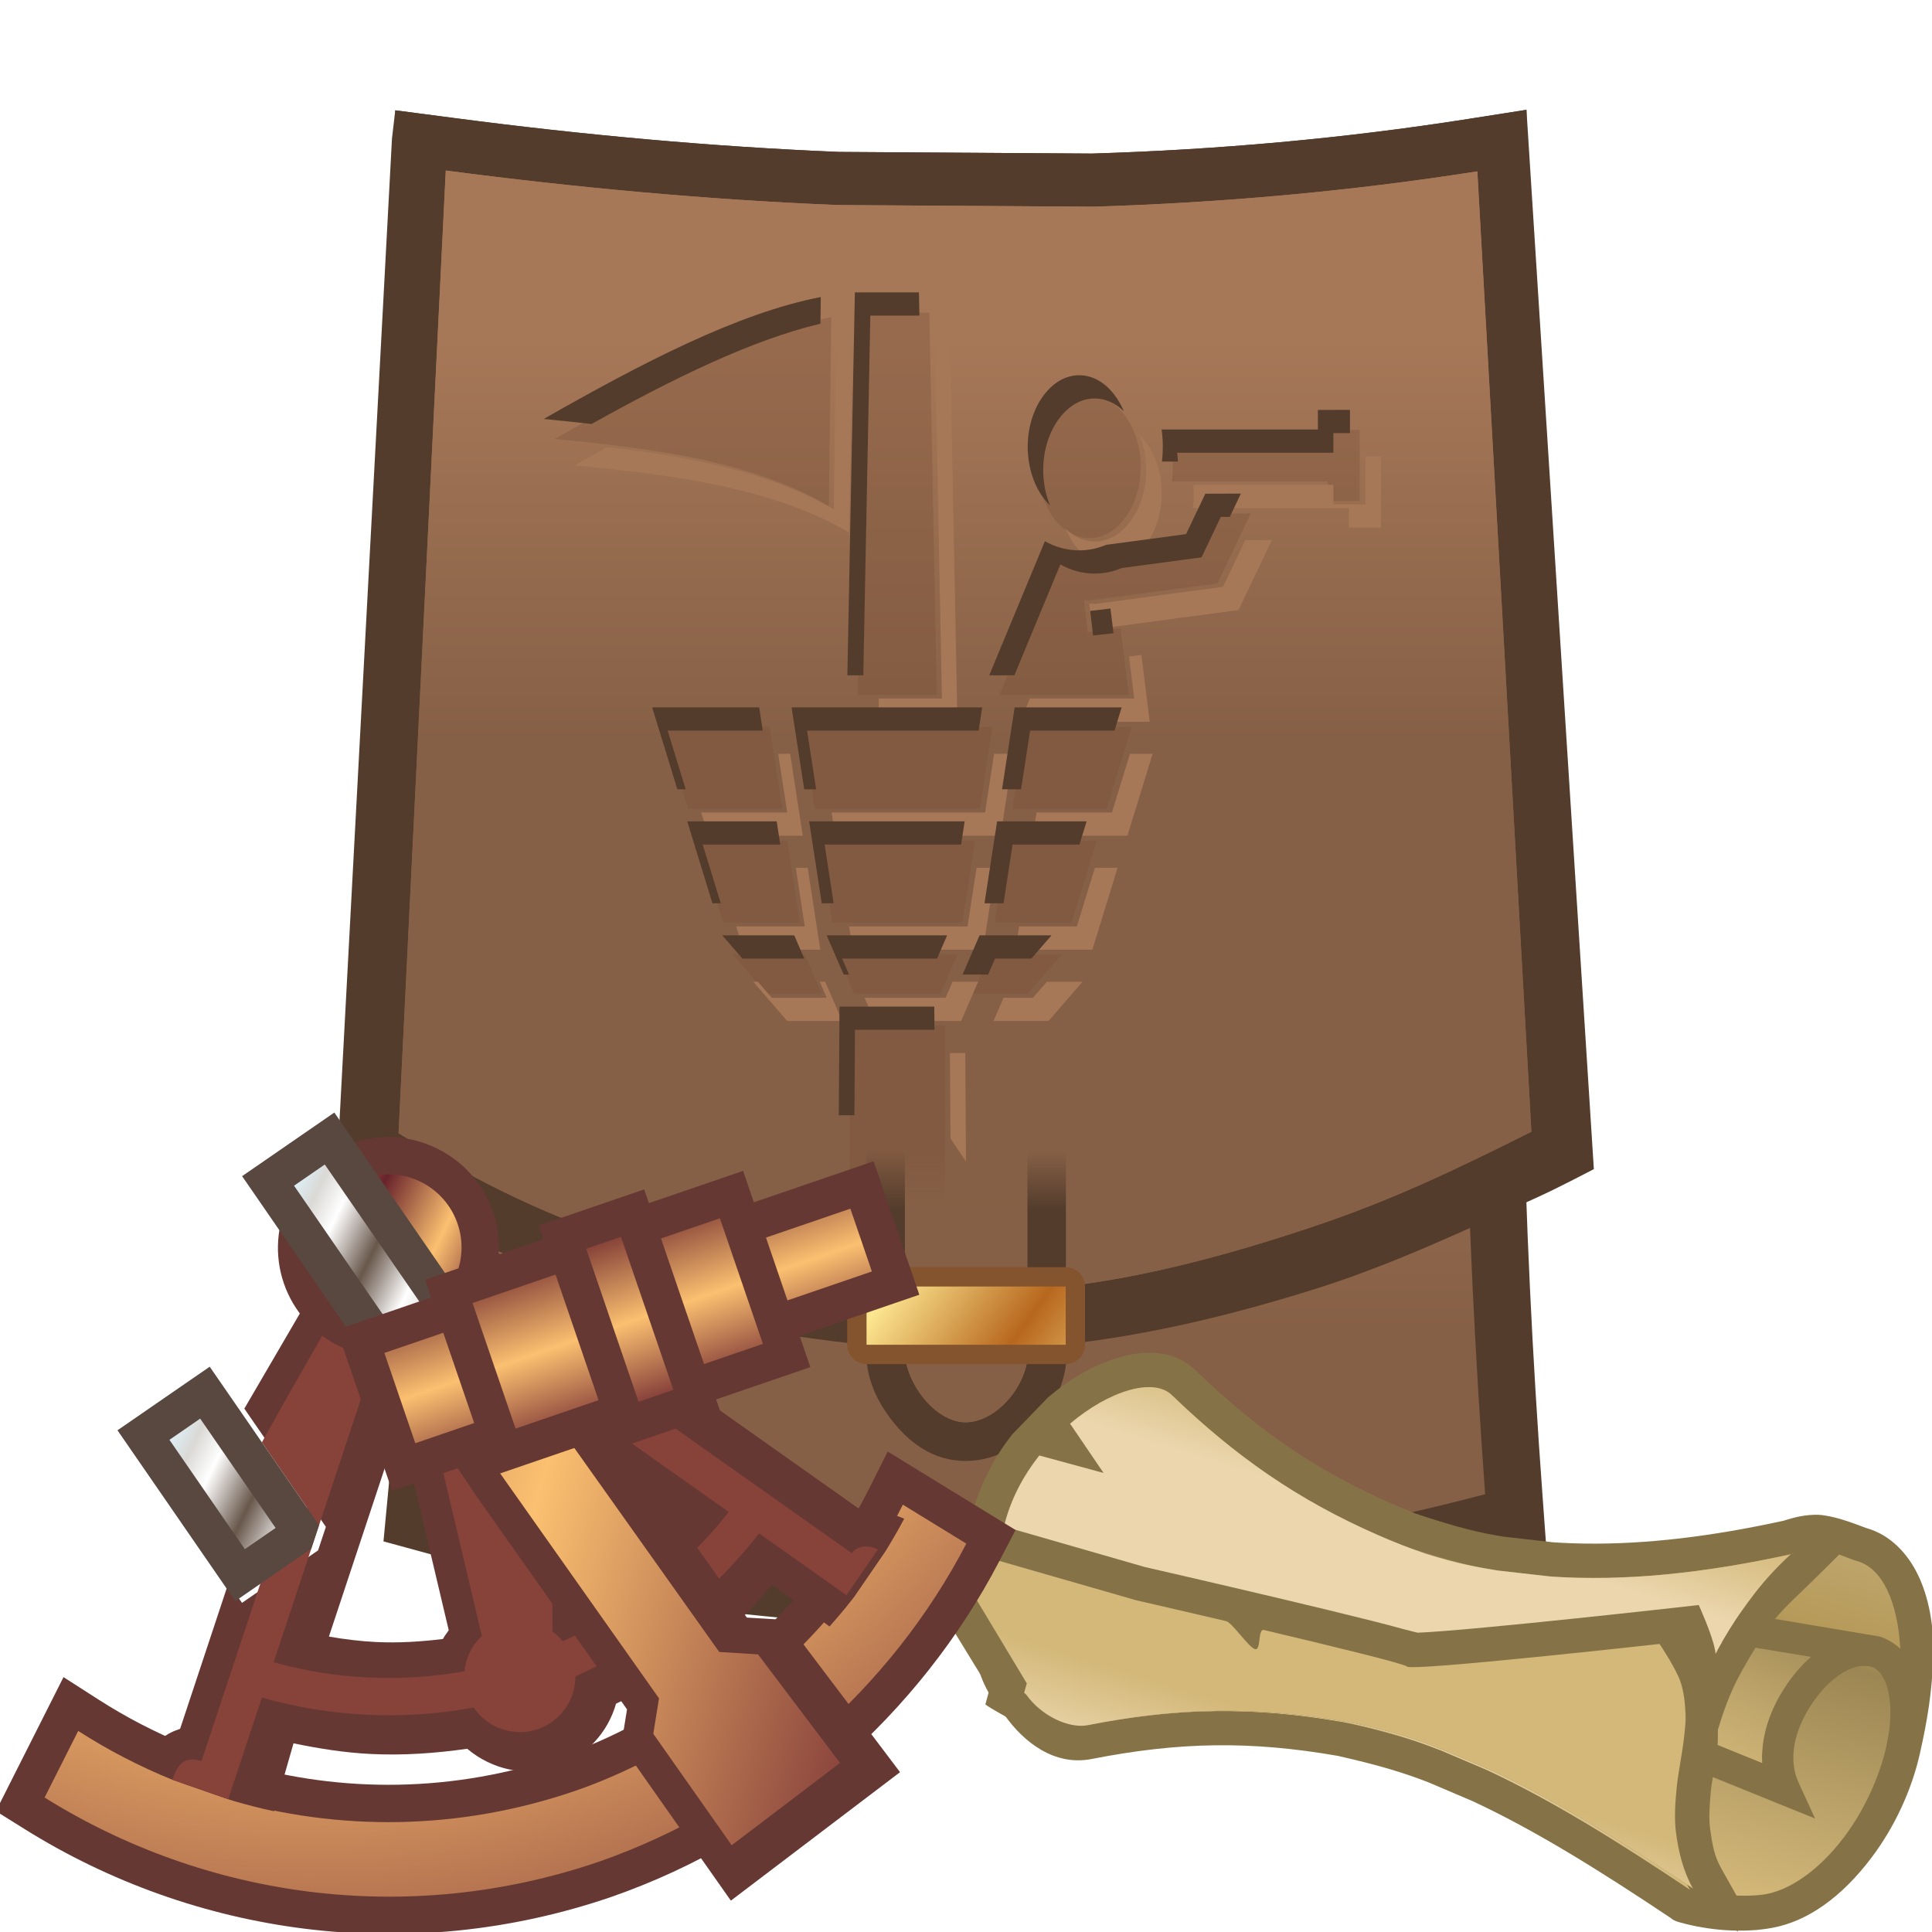 <svg height="500" viewBox="0 0 132.292 132.292" width="500" xmlns="http://www.w3.org/2000/svg" xmlns:xlink="http://www.w3.org/1999/xlink"><linearGradient id="a"><stop offset="0" stop-color="#a77858"/><stop offset="1" stop-color="#866046"/></linearGradient><linearGradient id="b" gradientUnits="userSpaceOnUse" x1="-156.676" x2="-133.39" y1="206.553" y2="237.229"><stop offset="0" stop-color="#d3b879"/><stop offset=".286" stop-color="#bda46a"/><stop offset=".708" stop-color="#9c8653"/><stop offset=".79" stop-color="#b69a5a"/><stop offset="1" stop-color="#bda46a"/></linearGradient><linearGradient id="c" gradientUnits="userSpaceOnUse" x1="-148.389" x2="-132.372" y1="214.286" y2="243.017"><stop offset="0" stop-color="#d3b879"/><stop offset=".286" stop-color="#bda46a"/><stop offset=".5" stop-color="#a8915b"/><stop offset=".79" stop-color="#bda46a"/><stop offset="1" stop-color="#d3b879"/></linearGradient><linearGradient id="d" gradientUnits="userSpaceOnUse" x1="-152.979" x2="-129.953" xlink:href="#e" y1="202.996" y2="233.625"/><linearGradient id="e"><stop offset="0" stop-color="#d3b879"/><stop offset=".25" stop-color="#ebd6ad"/><stop offset=".5" stop-color="#ebd6ad"/><stop offset=".75" stop-color="#ebd6ad"/><stop offset="1" stop-color="#d3b879"/></linearGradient><linearGradient id="f" gradientUnits="userSpaceOnUse" x1="-640.742" x2="-553.715" xlink:href="#e" y1="652.287" y2="768.053"/><linearGradient id="g" gradientUnits="userSpaceOnUse" x1="-437.628" x2="-437.628" xlink:href="#a" y1="41.71" y2="89.679"/><linearGradient id="h" gradientUnits="userSpaceOnUse" x1="-437.628" x2="-437.628" xlink:href="#a" y1=".325" y2="36.544"/><linearGradient id="i" gradientTransform="matrix(391.584 0 0 -391.584 4037.17 7594.37)" gradientUnits="userSpaceOnUse" spreadMethod="pad" x1="0" x2="1" y1="0" y2="0"><stop offset="0" stop-color="#68222b"/><stop offset=".511" stop-color="#fbc070"/><stop offset="1" stop-color="#681f2d"/></linearGradient><linearGradient id="j" gradientTransform="translate(269.659 -212.989)" gradientUnits="userSpaceOnUse" spreadMethod="reflect" x1="262.915" x2="262.915" xlink:href="#i" y1="493.311" y2="519.77"/><linearGradient id="k" gradientTransform="translate(269.659 -212.989)" gradientUnits="userSpaceOnUse" spreadMethod="reflect" x1="190.006" x2="293.641" xlink:href="#i" y1="479.629" y2="550.884"/><radialGradient id="l" cx="503.087" cy="60.963" gradientTransform="matrix(-1.029 2.21 -2.089 -.973 1148.17 -815.512)" gradientUnits="userSpaceOnUse" r="67.312" spreadMethod="reflect" xlink:href="#i"/><linearGradient id="m" gradientUnits="userSpaceOnUse" spreadMethod="reflect" x1="444.457" x2="563.3" xlink:href="#i" y1="289.708" y2="313.319"/><linearGradient id="n" gradientUnits="userSpaceOnUse" spreadMethod="reflect" x1="171.823" x2="185.052" y1="256.282" y2="269.511"><stop offset="0" stop-color="#523528"/><stop offset=".006" stop-color="#523528"/><stop offset=".275" stop-color="#dff5fd"/><stop offset=".478" stop-color="#dad9d6"/><stop offset=".669" stop-color="#fff"/><stop offset="1" stop-color="#68574b"/></linearGradient><linearGradient id="o" gradientTransform="translate(269.659 -212.989)" gradientUnits="userSpaceOnUse" spreadMethod="reflect" x1="-97.836" x2="-84.607" xlink:href="#i" y1="492.025" y2="505.254"/><filter id="p" color-interpolation-filters="sRGB" height="1.017" width="1.017" x="-.009" y="-.008"><feGaussianBlur stdDeviation=".738"/></filter><filter id="q" color-interpolation-filters="sRGB" height="1.018" width="1.018" x="-.009" y="-.009"><feGaussianBlur stdDeviation=".791"/></filter><linearGradient id="r" gradientUnits="userSpaceOnUse" x1="225.221" x2="225.221" xlink:href="#a" y1="132.614" y2="160.282"/><linearGradient id="s" gradientTransform="matrix(.344 0 0 1.068 36.569 -4.095)" gradientUnits="userSpaceOnUse" x1="66.048" x2="66.048" y1="77.645" y2="81.38"><stop offset="0" stop-color="#533c2c" stop-opacity="0"/><stop offset="1" stop-color="#533c2c"/></linearGradient><linearGradient id="t" gradientTransform="matrix(.344 0 0 1.068 36.569 -4.095)" gradientUnits="userSpaceOnUse" x1="66.048" x2="66.048" y1="77.645" y2="81.38"><stop offset="0" stop-color="#866046" stop-opacity="0"/><stop offset="1" stop-color="#866046"/></linearGradient><linearGradient id="u" gradientTransform="matrix(.709 0 0 .842 115.346 -236.162)" gradientUnits="userSpaceOnUse" spreadMethod="reflect" x1="-75.162" x2="-56.491" y1="363.896" y2="379.598"><stop offset="0" stop-color="#9f571d"/><stop offset=".511" stop-color="#fde791"/><stop offset="1" stop-color="#b7671e"/></linearGradient><g><g stroke-width="1.309" transform="matrix(.764 0 0 .764 400.446 22.622)"><path d="m-392.542-18.95c-11.241 1.765-22.489 2.759-33.744 3.104l-22.662-.148c-11.514-.476-23.043-1.535-34.578-3.049l-5.19-.68.51 48.144.164 2.992c1.321 24.287.959 48.551-1.324 72.807l-.408 4.318 4.185 1.143c31.934 8.717 64.003 8.424 95.86.012l4.138-1.092-.311-4.272v-.002c-1.801-24.67-2.421-49.287-1.198-73.91l-.056-2.375-.178-47.81z" fill="#533c2c"/><path d="m-484.219 104.308c31.063 8.479 62.121 8.203 93.183 0-1.813-24.833-2.44-49.664-1.224-74.162l.528-44.396c-11.482 1.803-22.962 2.817-34.429 3.167l-22.936-.149c-11.706-.482-23.405-1.558-35.09-3.092l1.319 45.291c1.321 24.295.956 48.816-1.352 73.341z" fill="url(#g)"/></g><g stroke-width="1.309" transform="matrix(.764 0 0 .764 400.446 22.622)"><path d="m-446.553 90.92c5.922.582 11.936.617 17.85-.037 7.641-.845 15.182-2.685 22.514-4.995 6.909-2.177 13.492-5.299 20.083-8.305 1.632-.744 4.812-2.408 4.812-2.408l-6.041-94.942-5.209.818c-11.241 1.765-22.489 2.759-33.744 3.104l-22.662-.148c-11.514-.476-23.043-1.535-34.578-3.049l-5.19-.68-.295 2.531-4.926 92.206s2.784 1.831 4.262 2.595c6.52 3.37 13.212 6.531 20.218 8.718 7.433 2.32 15.155 3.832 22.904 4.593z" fill="#533c2c"/><path d="m-406.188 80.241c6.653-2.239 12.342-4.917 19.303-8.419l-4.846-86.071c-11.482 1.803-22.962 2.817-34.429 3.167l-22.936-.149c-11.706-.482-23.405-1.558-35.09-3.092l-4.233 86.279c6.444 3.984 12.303 6.964 18.963 9.202 7.351 2.471 15.098 3.786 22.815 4.547 5.951.587 12.001.71 17.939 0 7.668-.917 15.195-3 22.514-5.463z" fill="url(#h)"/><g transform="matrix(1.309 0 0 1.309 -732.452 -173.272)"><path d="m249.238 193.663c5.082-1.711 9.428-3.756 14.746-6.431l-3.702-65.751c-8.772 1.377-17.541 2.152-26.301 2.419l-17.521-.114c-8.943-.368-17.879-1.19-26.806-2.362l-3.234 65.91c4.922 3.043 9.399 5.32 14.486 7.03 5.615 1.887 11.534 2.892 17.429 3.474 4.546.449 9.168.542 13.704 0 5.858-.701 11.608-2.292 17.199-4.174z" fill="url(#r)"/><path d="m218.382 131.152-.511 26.178h5.406l-.511-26.178zm-2.328.318c-5.664 1.09-12.233 4.511-18.939 8.335 6.75.658 13.481 1.491 18.771 4.595zm17.667 5.347c-.891 0-1.726.457-2.397 1.327-.671.87-1.124 2.139-1.124 3.563s.453 2.694 1.124 3.564c.671.87 1.506 1.327 2.397 1.327.891 0 1.727-.457 2.398-1.327.671-.87 1.124-2.139 1.124-3.563s-.453-2.693-1.124-3.563c-.671-.87-1.506-1.327-2.397-1.327zm16.316 2.371v1.339h-10.682c.051.385.079.779.079 1.18 0 .343-.02.681-.057 1.011 3.706-.004 7.239 0 10.66 0v1.339h2.191v-4.87zm-5.265 5.721c-.17 0-.169 0-.342 0-.748.001-1.492.003-2.088.006l-1.316 2.763-5.459.732c-.575.242-1.196.379-1.845.379-.844 0-1.639-.229-2.349-.624l-3.803 9.165h8.853l-.568-4.565-2.248.265-.257-2.177.266-.031.008.06 8.868-1.19zm-40.247 14.613 1.723 5.601h6.455l-.862-5.601zm9.534 0 .862 5.601h11.307l.862-5.601zm15.247 0-.862 5.601h6.455l1.723-5.601zm-22.383 7.793 1.723 5.601h5.256l-.861-5.601zm8.335 0 .861 5.601h8.909l.862-5.601zm12.849 0-.862 5.601h5.256l1.723-5.601zm-18.787 7.793 2.323 2.679h3.758l-1.161-2.679zm7.136 0 1.161 2.679h5.912l1.161-2.679zm10.452 0-1.161 2.679h3.758l2.323-2.679zm-9.575 4.87-.05 19.046h6.58l-.05-19.046z" fill="#774f37" opacity=".33"/><path d="m842.062 501.691 1.816 92.939h-16.314l-.117 6h20.432l-1.934-98.939zm-21.482 1.203c-1.35.26-2.713.555-4.09.883l-.547 41.986c-16.759-9.834-37.346-13.631-58.592-16.068-2.776 1.546-5.559 3.109-8.352 4.701 25.511 2.487 50.95 5.635 70.943 17.367zm74.297 23.518c1.12 2.68 1.789 5.813 1.789 9.176 0 5.384-1.715 10.182-4.25 13.469-2.536 3.288-5.693 5.014-9.062 5.014-2.719 0-5.293-1.145-7.521-3.309.673 1.612 1.509 3.058 2.461 4.293 2.535 3.288 5.692 5.016 9.061 5.016 3.369 0 6.527-1.726 9.062-5.014 2.535-3.287 4.25-8.085 4.25-13.469s-1.715-10.179-4.25-13.467c-.489-.634-1.007-1.192-1.539-1.709zm58.428 5.652v12.406h-8.283v-5.062c-11.602.002-23.7-.008-36.148 0 .048.719.074 1.444.074 2.178 0 1.296-.073 2.572-.215 3.822 14.006-.015 27.358.002 40.289 0v5.062h8.283v-18.406zm-25.477 21.621c-1.996.003-3.782.009-5.572.016l-5.748 12.062-33.518 4.498-.031-.227-1.006.119.973 8.227 3.246-.383-.219-1.844 1.006-.119.031.227 33.518-4.498 8.615-18.078c-.643.001-.64-.001-1.295 0zm-32.408 29.691-3.207.379 1.352 10.875h-26.969l-2.49 6h33.459zm-93.838 25.537 2.334 15.17h-22.24l1.846 6h24.395l-3.256-21.17zm55.781 0-2.334 15.17h-39.656l.924 6h42.732l3.256-21.17zm35.109 0-4.668 15.17h-19.473l-.922 6h24.395l6.514-21.17zm-86.357 29.453 2.332 15.168h-17.711l1.846 6h19.865l-3.256-21.168zm46.717 0-2.332 15.168h-30.598l.924 6h33.674l3.256-21.168zm30.58 0-4.668 15.168h-14.941l-.924 6h19.865l6.514-21.168zm-88.281 29.451 8.777 10.125h14.203l-4.391-10.125h-1.398l1.789 4.125h-14.203l-3.576-4.125zm51.492 0-1.787 4.125h-20.947l2.602 6h22.346l4.389-10.125zm24.371 0-3.576 4.125h-7.602l-2.602 6h14.203l8.777-10.125zm-20.896 46.48-.188-28.072h-3.959l.146 22.072z" fill="#a77858" filter="url(#p)" transform="scale(.265)"/><path d="m821.381 489.691-1.934 98.939h4.117l1.816-92.939h12.682l-.117-6zm-8.801 1.203c-21.408 4.119-46.235 17.049-71.58 31.502 4.128.402 8.25.828 12.352 1.299 20.831-11.599 41.093-21.618 59.139-25.918zm66.773 20.209c-3.368 0-6.525 1.728-9.061 5.016-2.535 3.288-4.248 8.083-4.248 13.467s1.712 10.181 4.248 13.469c.488.633 1.007 1.191 1.539 1.707-1.119-2.68-1.787-5.814-1.787-9.176 0-5.384 1.713-10.179 4.248-13.467 2.535-3.288 5.692-5.016 9.061-5.016l.002.002c2.72 0 5.294 1.144 7.521 3.307-.673-1.611-1.509-3.059-2.461-4.293-2.535-3.288-5.691-5.014-9.061-5.014zm61.668 8.959v5.062h-40.373c.193 1.454.299 2.943.299 4.461 0 1.296-.073 2.572-.215 3.822 1.439-.002 2.715.001 4.141 0-.051-.769-.125-1.532-.225-2.283h40.373v-5.061h4.283v-6.002zm-21.193 21.623c-2.827.004-5.639.012-7.893.023l-4.975 10.443-20.633 2.768c-2.175.916-4.519 1.432-6.973 1.432-3.189 0-6.194-.867-8.877-2.359l-14.373 34.639h6.49l11.883-28.639c2.683 1.493 5.688 2.359 8.877 2.359 2.454 0 4.798-.516 6.973-1.432l20.633-2.768 4.975-10.443c.663-.003 1.575-.005 2.32-.008l2.867-6.016c-.643.001-.64-.001-1.295 0zm-32.408 29.691-5.248.621.754 6.383 5.287-.625zm-118.412 25.537 6.514 21.17h2.154l-4.668-15.17h24.574l-.922-6zm36.031 0 3.258 21.17h3.076l-2.334-15.17h44.324l.922-6zm57.627 0-3.256 21.17h4.922l2.334-15.17h21.807l1.846-6zm-84.598 29.453 6.514 21.168h2.154l-4.668-15.168h20.047l-.924-6zm31.502 0 3.256 21.168h3.076l-2.332-15.168h35.262l.924-6zm48.564 0-3.256 21.168h4.924l2.332-15.168h17.277l1.846-6zm-71.004 29.451 5.201 6h15.99l-2.602-6zm26.969 0 4.391 10.125h1.398l-1.789-4.125h24.523l2.602-6zm39.506 0-4.391 10.125h6.602l1.789-4.125h9.387l5.203-6zm-36.189 18.408-.188 28.072h4.041l.146-22.072h20.535l-.041-6z" fill="#533c2c" filter="url(#q)" transform="scale(.265)"/></g></g><g transform="translate(.018 -0)"><g><path d="m59.299 76.971v15.275c-.095 1.963.671 3.624 1.769 5.032 1.125 1.442 2.775 2.779 5.076 2.76 2.263-.019 3.959-1.285 5.141-2.778 1.141-1.441 1.94-3.276 1.686-5.363v-14.926h-2.645v15.11c.373 2.369-1.945 5.292-4.202 5.31-2.199.018-4.326-2.96-4.178-5.104v-15.316z" fill="url(#s)"/><path d="m66.123 97.391c2.257-.019 4.575-2.942 4.202-5.31v-15.11h-8.38v15.316c-.148 2.144 1.979 5.122 4.178 5.104z" fill="url(#t)"/></g><g stroke-linecap="round" stroke-linejoin="round"><path d="m59.318 86.77a1.323 1.323 0 0 0 -1.324 1.324v3.986a1.323 1.323 0 0 0 1.324 1.324h13.635a1.323 1.323 0 0 0 1.324-1.324v-3.986a1.323 1.323 0 0 0 -1.324-1.324zm1.322 2.646h10.99v1.342h-10.99z" fill="#84542e"/><path d="m59.318 92.081h13.636v-3.988h-13.636z" fill="url(#u)" stroke-width="2.646"/></g></g></g><g stroke-width="1.578" transform="matrix(-.371 -.514 .514 -.371 -45.48 125.897)"><path d="m-94.66 153.969c-3.636-.038-7.664 1.149-9.368 4.848v.001c-4.009 8.704-8.405 15.042-15.292 21.764-3.688 3.249-5.781 4.789-8.077 6.281l-4.404 2.657c-6.491 3.628-14.024 6.714-22.785 9.976-.422.095-.704.323-1.03.586-2.336 1.88-4.803 4.642-6.25 7.718-1.63 3.465-1.694 7.941-.108 13.089 1.229 3.991 3.397 7.804 6.031 10.789 2.45 2.777 4.605 4.931 7.492 7.188 2.887 2.257 5.807 3.524 8.278 3.966 2.471.442 5.255.156 7.411-1.571 1.49-.983 3.169-2.106 4.17-3.343.843-1.1 1.297-2.24 1.71-3.484 3.146-7.231 6.559-13.417 10.433-18.653.727-.982 1.469-1.93 2.23-2.846l3.672-4.031c1.754-1.752 3.52-3.302 7.53-6.195 8.806-5.597 16.625-8.445 26.457-10.216 3.282-.592 5.045-3.294 5.97-5.883.926-2.589 1.227-5.574.988-8.752l-.975-5.458c-.881-3.073-2.351-6.153-5.155-9.451-2.804-3.298-7.144-5.981-11.421-7.517-2.23-1.237-4.739-1.705-7.506-1.462z" fill="#857347"/><path d="m-158.515 209.377c-1.065 2.262-1.304 5.93.08 10.422 1.054 3.421 3.027 6.889 5.268 9.429 2.241 2.54 4.799 4.784 7.678 7.397 4.264 2.716 8.18 3.533 10.409 1.746.781-.626 2.648-1.577 3.587-2.758.596-.749 1.193-2.613 1.193-2.613 3.846-8.847 8.131-16.302 13.255-22.464l3.847-4.224c1.893-1.893 3.891-3.642 8.093-6.669 9.216-5.873 17.66-8.953 27.887-10.796 2.732-.493 4.333-5.229 3.922-10.713l-6.441-.183 5.599-4.532c-.76-2.65-2.018-5.252-3.876-7.437-2.845-3.345-6.675-5.73-10.392-7.065l-4.757 2.848.515-3.927c-.71-.1-1.394-.159-2.05-.165v-0c-2.861-.03-5.114.844-5.966 2.694-4.173 9.06-8.931 15.915-16.138 22.936-3.84 3.388-6.155 5.094-8.597 6.68l-4.569 2.757c-6.779 3.792-14.491 6.938-23.326 10.228-1.641 1.321-4.29 4.43-5.221 6.409z" fill="url(#b)"/><path d="m-145.49 236.624c1.05-.214 2.003-.73 2.407-1.076l8.111-8.017 21.746-21.493c-.126-1.392-.548-2.681-.98-3.968l-22.054 21.922-4.295 4.269c-.113-1.201-.399-2.472-.87-3.795-1.084-3.047-2.921-5.616-5.336-7.169l4.758-2.985 25.814-16.195c-1.783-2.492-2.189-3.016-2.069-2.789l-26.041 16.393-7.048 4.417-3.63 2.283 4.208.834c2.612.52 4.853 2.806 6.115 6.352.939 2.639.853 4.767.338 6.027-.175.484-.427.793-.767 1.164-.397.395-.916.543-1.6.519-1.739-.06-4.243-1.552-6.484-4.092l-2.776 2.45z" fill="#857347"/><path d="m-114.206 202.072-22.054 21.922-4.295 4.269c-.113-1.201-.399-2.472-.87-3.795-1.084-3.047-2.921-5.616-5.336-7.169l4.758-2.985 25.814-16.195" fill="url(#c)"/><path d="m-130.3 233c3.846-8.847 8.132-16.302 13.255-22.464l3.847-4.224c1.585-1.585 3.055-3.029 6.018-5.245 1.513-1.08 3.111-2.094 4.597-2.973 8.261-4.88 16.077-7.573 25.365-9.247 2.732-.493 4.334-5.229 3.922-10.713l-6.441-.183 5.599-4.532c-.76-2.65-2.018-5.252-3.876-7.437-2.845-3.345-6.675-5.73-10.392-7.066l-4.757 2.848.515-3.927c-.71-.1-1.394-.159-2.05-.166l-0.0 0c-2.861-.03-5.114.844-5.966 2.694-3.818 8.289-8.086 14.692-14.311 21.105-1.183 1.186-2.21 2.254-3.473 3.346-3.012 2.582-4.83 3.788-6.951 5.165l-4.569 2.757c-6.779 3.792-14.49 6.938-23.326 10.228.105.008.209.017.315.029 2.025.24 3.927 1.044 5.708 1.986 1.47.778 2.757 1.877 4.008 2.974 1.145 1.005 2.163 2.096 3.178 3.287 1.902 2.231 3.641 4.782 5.113 7.511s2.679 5.636 3.515 8.581c.546 1.922.936 3.823 1.156 5.665z" fill="url(#d)"/><path d="m-149.129 208.185c1.764.933 3.355 2.193 4.831 3.537.853.777 1.578 1.687 2.296 2.591 1.235 1.557 2.44 3.151 3.446 4.864.9 1.534 1.609 3.175 2.297 4.815.485 1.158.968 2.325 1.288 3.539.509 1.931.675 3.936.993 5.907.421 2.605 1.216 7.821 1.216 7.821l2.463-8.261c-.22-1.842-.596-3.823-1.156-5.668-.899-2.956-2.052-5.856-3.515-8.578-1.434-2.668-3.202-5.162-5.113-7.511-.962-1.182-2.079-2.295-3.178-3.287l2.897-5.976-6.905 3.002c-1.847-1.072-3.761-1.775-5.708-1.986-.106-.011-.315-.029-.315-.029s-6.281 1.175-7.833 3.43c0 0 3.079-.131 4.616-.053 1.124.058 2.259.126 3.354.383 1.39.326 2.699.755 4.028 1.458z" fill="#857347"/><g transform="scale(.265)"><path d="m-380.463 606.111c-14.431 31.328-30.561 55.528-54.088 79.766-4.47 4.483-8.352 8.519-13.127 12.646-11.383 9.759-18.256 14.316-26.271 19.521l-17.268 10.42c-25.622 14.332-54.768 26.22-87.566 38.709l-25.041 4.516 12.285 8.195 12.678 1.449c5.806.676 9.708 2.603 15.705 5.775 3.727 1.972 7.826 5.328 12.453 9.389 3.644 3.199 8.947 9.442 13.998 13.506 5.57 4.481 11.944 7.859 17.849 11.889 4.53 3.092 8.534 7.071 13.486 9.428 5.905 2.811 18.866 5.392 18.866 5.392l8.668-15.34s12.534-22.177 25.363-44.312c6.415-11.068 12.911-22.137 17.879-30.303 2.484-4.083 4.603-7.462 6.016-9.582l4.512-3.779c2.738-2.172 6.285-5.101 10.453-8.6 8.337-6.998 19.101-16.236 29.785-25.475 21.187-18.32 41.674-36.314 42.025-36.623l83.129-65.248-4.711-9.109-81.782-6.138-3.996-4.973c-2.274.53-11.058 4.865-11.041 4.814-10.597-.213-17.038 17.076-20.26 24.067z" fill="#857347"/><path d="m-354.588 592.827c-.059.014-1.006.234-1.006.234-10.814-.115-21.647 6.059-24.869 13.05-14.431 31.328-30.561 55.528-54.088 79.766-4.47 4.483-8.352 8.519-13.127 12.646-11.383 9.759-18.256 14.316-26.271 19.521l-17.268 10.42c-25.622 14.332-54.768 26.22-87.566 38.709 8.247.961 15.439 4 22.17 7.561 5.558 2.94 10.423 7.093 15.148 11.24 4.329 3.8 10.071 10.187 15.416 14.948 2.091 1.862 4.159 3.787 6.504 5.316 3.781 2.466 7.751 4.826 12.07 6.14 5.605 1.705 17.449 2.104 17.449 2.104s50.238-88.889 52.803-88.889c1.321 0 24.254-19.572 46.18-38.547 2.036-1.762-6.192-5.762-4.191-7.498 2.001-1.736 14.231-1.206 16.16-2.883 15.684-13.636 28.396-24.797 28.396-24.797l64.229-50.414-65.633-5.511z" fill="url(#f)" stroke-width="44.194"/></g></g><g stroke-width="1.861" transform="matrix(.508 -.174 .174 .508 -274.892 32.646)"><g stroke-width="1.861"><g><path d="m442.369 313.318-13.693 13.375 2.742 3.373c16.058 19.754 40.582 32.404 67.965 32.404h.014.012c22.879-.121 44.786-9.377 60.676-24.502l3.215-3.061-2.826-3.422-9.354-11.324-3.703 3.637c-1.442 1.416-2.949 2.765-4.51 4.049l-5.371 3.992c-10.804 7.11-25.314 11.551-38.152 11.58-14.706 0-28.264-4.596-39.404-12.432l-5.648-4.434c-3.164-2.761-6.073-5.804-8.682-9.096zm2.064 16.941c.093.092.19.18.283.271-.093-.092-.19-.179-.283-.271zm5.945 5.305 1.205.943c-.403-.314-.808-.622-1.205-.943zm5.883 4.268c1.93 1.283 3.93 2.462 5.977 3.572-2.045-1.114-4.047-2.286-5.977-3.572zm81.338 2.84c-.871.487-1.723.998-2.613 1.453.898-.451 1.738-.971 2.613-1.453zm-72.527 2.312c3.001 1.469 6.123 2.724 9.326 3.805-3.201-1.085-6.326-2.33-9.326-3.805zm65.395 1.234c-2.298 1.002-4.642 1.897-7.033 2.686 2.396-.776 4.729-1.702 7.033-2.686zm-8.717 3.285c-3.183.971-6.451 1.672-9.748 2.24 3.274-.565 6.542-1.276 9.748-2.24zm-44.271.191c2.525.737 5.097 1.356 7.721 1.838-2.625-.484-5.195-1.097-7.721-1.838zm10.893 2.389c3.603.509 7.259.861 11 .861-3.744-.001-7.397-.35-11-.861zm21.09.053c-3.303.458-6.631.78-9.99.803 3.298-.011 6.647-.337 9.99-.803z" fill="#663833" stroke-width="1.861"/><path d="m556.801 334.519-6.048-7.322c-1.557 1.53-3.182 2.989-4.87 4.374l-5.67 4.215c-11.664 7.693-26.91 12.368-40.83 12.397-15.721 0-30.27-4.929-42.192-13.329l-5.936-4.657c-3.406-2.966-6.532-6.24-9.338-9.78l-6.804 6.645c15.191 18.688 38.352 30.646 64.27 30.646 21.603-.115 42.414-8.907 57.418-23.189z" fill="url(#l)" stroke-width="17.724"/></g><g><path d="m1835.736 1051.809-42.23 36.49 5.832 20.791 12.854 45.742-7.223 9.496-42.822 12.027-3.115-11.086-44.697 58.781c-3.454-.03-6.815.308-9.59 1.557-8.056 3.625-10.65 7.612-12.588 9.94 2.98 3.023 7.245 7.023 13.375 12.441 6.779 5.319 13.601 10.674 22.434 17.602 5.213 3.602 10.487 7.188 16.279 10.635l19.459-27.895c10.826 6.422 21.986 12.331 33.705 16.984 14.304 5.681 29.209 9.669 44.522 12.58 7.935 13.275 22.158 22.065 37.611 22.068 15.453 0 28.945-7.562 37.176-19.389 12.842-1.493 26.535-3.145 40.695-7.205 12.342-3.539 23.009-8.82 32.68-13.518 5.428-2.636 10.796-6.058 16.219-9.072l19.641 27.947c4.507-2.652 7.278-4.043 15.799-9.613l21.43-15.934c4.696-3.889 9.263-7.831 13.557-11.885-5.427-4.732-10.914-9.118-17.307-9.184l-54.988-76.166-69.051-95.603-12.957-21.319-8.316 22.606c-6.551 9.727-17.89 12.549-29.617 12.552-13.878-.01-22.053-4.165-27.736-16.826l-9.204-16.878zm26.271 67.248-3.795 38.668-6.215 63.315c-1.313 1.081-2.806 1.877-3.986 3.1-10.549-2.231-20.855-5.046-30.863-9.021-7.069-2.808-13.963-6.172-20.691-9.861z" fill="#663833" stroke-width="7.033" transform="scale(.265)"/><path d="m495.071 262.273-4.585 1.288 1.592 5.666c-1.222 1.569-1.955 3.538-1.955 5.68 0 1.694.329 3.462 1.147 4.851-3.607 3.033-7.274 6.324-10.605 9.241l-4.66 4.194 2.74 9.757-4.64 1.148c-.068.355-.169.71-.316 1.062l-3.831 5.038-14.414 18.955c-2.076-1.599-3.276-.174-4.29 1.044 0 0 2.054 1.612 3.081 2.418.951.746 2.855 2.239 2.855 2.239l8.267-10.872c3.677 2.548 7.692 4.717 11.864 6.374 4.26 1.692 8.659 2.893 13.277 3.576.83 3.099 3.636 5.255 6.845 5.26 3.032-.003 5.728-1.933 6.707-4.803 4.094-.497 8.396-.895 12.433-2.053 2.735-.784 5.319-2.04 7.879-3.283 2.664-1.294 5.283-2.698 7.758-4.334l7.992 11.068c.713-.53 1.701-1.265 2.551-1.897 1.04-.773 2.076-1.543 3.119-2.319-.768-.856-2.273-1.405-3.293-.627l-16.11-22.311-20.036-27.744c1.412-1.662 2.198-3.781 2.2-5.981 0-4.56-3.298-8.347-7.638-9.115l3.229 11.495-4.585 1.288-3.471-12.358zm7.526 21.419 14.873 20.597 11.975 16.584c-2.022 1.325-4.158 2.506-6.338 3.567-2.553 1.244-5.139 2.482-7.867 3.271-3.626 1.049-7.578 1.6-11.164 1.904-.21-.567-.492-1.105-.839-1.6l1.092-3.214 8.948-26.318-10.683-14.792-3.989.517c1.213.183 2.604-.174 3.991-.518zm-3.99.518-2.215 22.57-1.849 18.852c-1.578.71-2.842 1.971-3.554 3.548-4.159-.637-8.119-1.728-11.958-3.253-3.759-1.493-7.381-3.437-10.703-5.717l21.383-28.12 6.374-8.382c.877.248 1.736.455 2.523.502z" fill="url(#m)" stroke-width="17.724"/></g><g><path d="m1885.629 1164.758 35.19 120.125-8.135 15.252 25.586 88.014 97.051-32.103-28.635-87.262-17.008-7.004-31.764-107.356-29.559-101.996-5.921-13.405c0 19.472-15.786 35.258-35.258 35.259-12.318-.021-23.884-6.429-30.411-16.927z" fill="#663833" stroke-width="7.033" transform="scale(.265)"/><path d="m496.085 283.708 7.376 23.073 9.872 33.705-2.154 4.04 4.85 16.682 16.476-5.45-5.412-16.49-4.578-1.886-9.055-30.601-7.828-27.022c.486.399-.878 3.24-3.593 4.072-2.341.717-6.12.283-5.953-.123z" fill="url(#k)" stroke-width="17.724"/></g><path d="m472.834 281.912-4.584 1.284-9.17 2.576 6.33 22.539.824 2.933 3.724-1.046 7.606-2.136.89-1.17 1.021-1.343-3.562-12.675-1.384-4.935-.977-3.475z" fill="#594840"/></g><path d="m469.537 287.781-4.584 1.288 4.579 16.303 4.585-1.288-2.199-7.83-.399-1.42-1.981-7.052z" fill="url(#n)" stroke-width="17.724"/><path d="m499.314 260.816c-7.726 0-14.092 6.366-14.092 14.092 0 7.726 6.366 14.092 14.092 14.092 7.726 0 14.092-6.366 14.092-14.092 0-7.726-6.366-14.092-14.092-14.092z" fill="#663833" fill-rule="evenodd" stroke-width="1.861"/><path d="m508.644 274.908a9.329 9.329 0 0 1 -9.329 9.329 9.329 9.329 0 0 1 -9.329-9.329 9.329 9.329 0 0 1 9.329-9.329 9.329 9.329 0 0 1 9.329 9.329z" fill="url(#o)" fill-rule="evenodd" stroke-width="17.724"/><g stroke-width="1.861"><path d="m498.369 256.4-4.586 1.287-9.17 2.576 8.441 30.058 13.756-3.863-2.575-9.171-3.413-12.139-1.165-4.164z" fill="#594840" stroke-width="1.861"/><path d="m495.07 262.273-4.584 1.288 5.866 20.888 4.585-1.288-3.486-12.415-.399-1.42-1.981-7.052z" fill="url(#n)" stroke-width="17.724"/></g><g stroke-width="1.861"><path d="m518.359 278.471v1.852h-15.947v2.381h-12.701v4.764 16.934h12.701v2.381h15.947v1.852h14.215v-1.852h12.699v-4.234h16.141v-17.99h-16.141v-4.234h-12.699v-1.852z" fill="#663833" stroke-width="1.861"/><path d="m523.122 283.233v20.637h4.69v-20.637zm-15.948 1.852v16.933h11.185v-16.933zm25.4 0v16.933h7.938v-16.933zm-38.1 2.381v12.171h7.938v-12.171zm50.8 1.852v8.467h11.377v-8.467z" fill="url(#j)" stroke-width="17.724"/></g></g></svg>